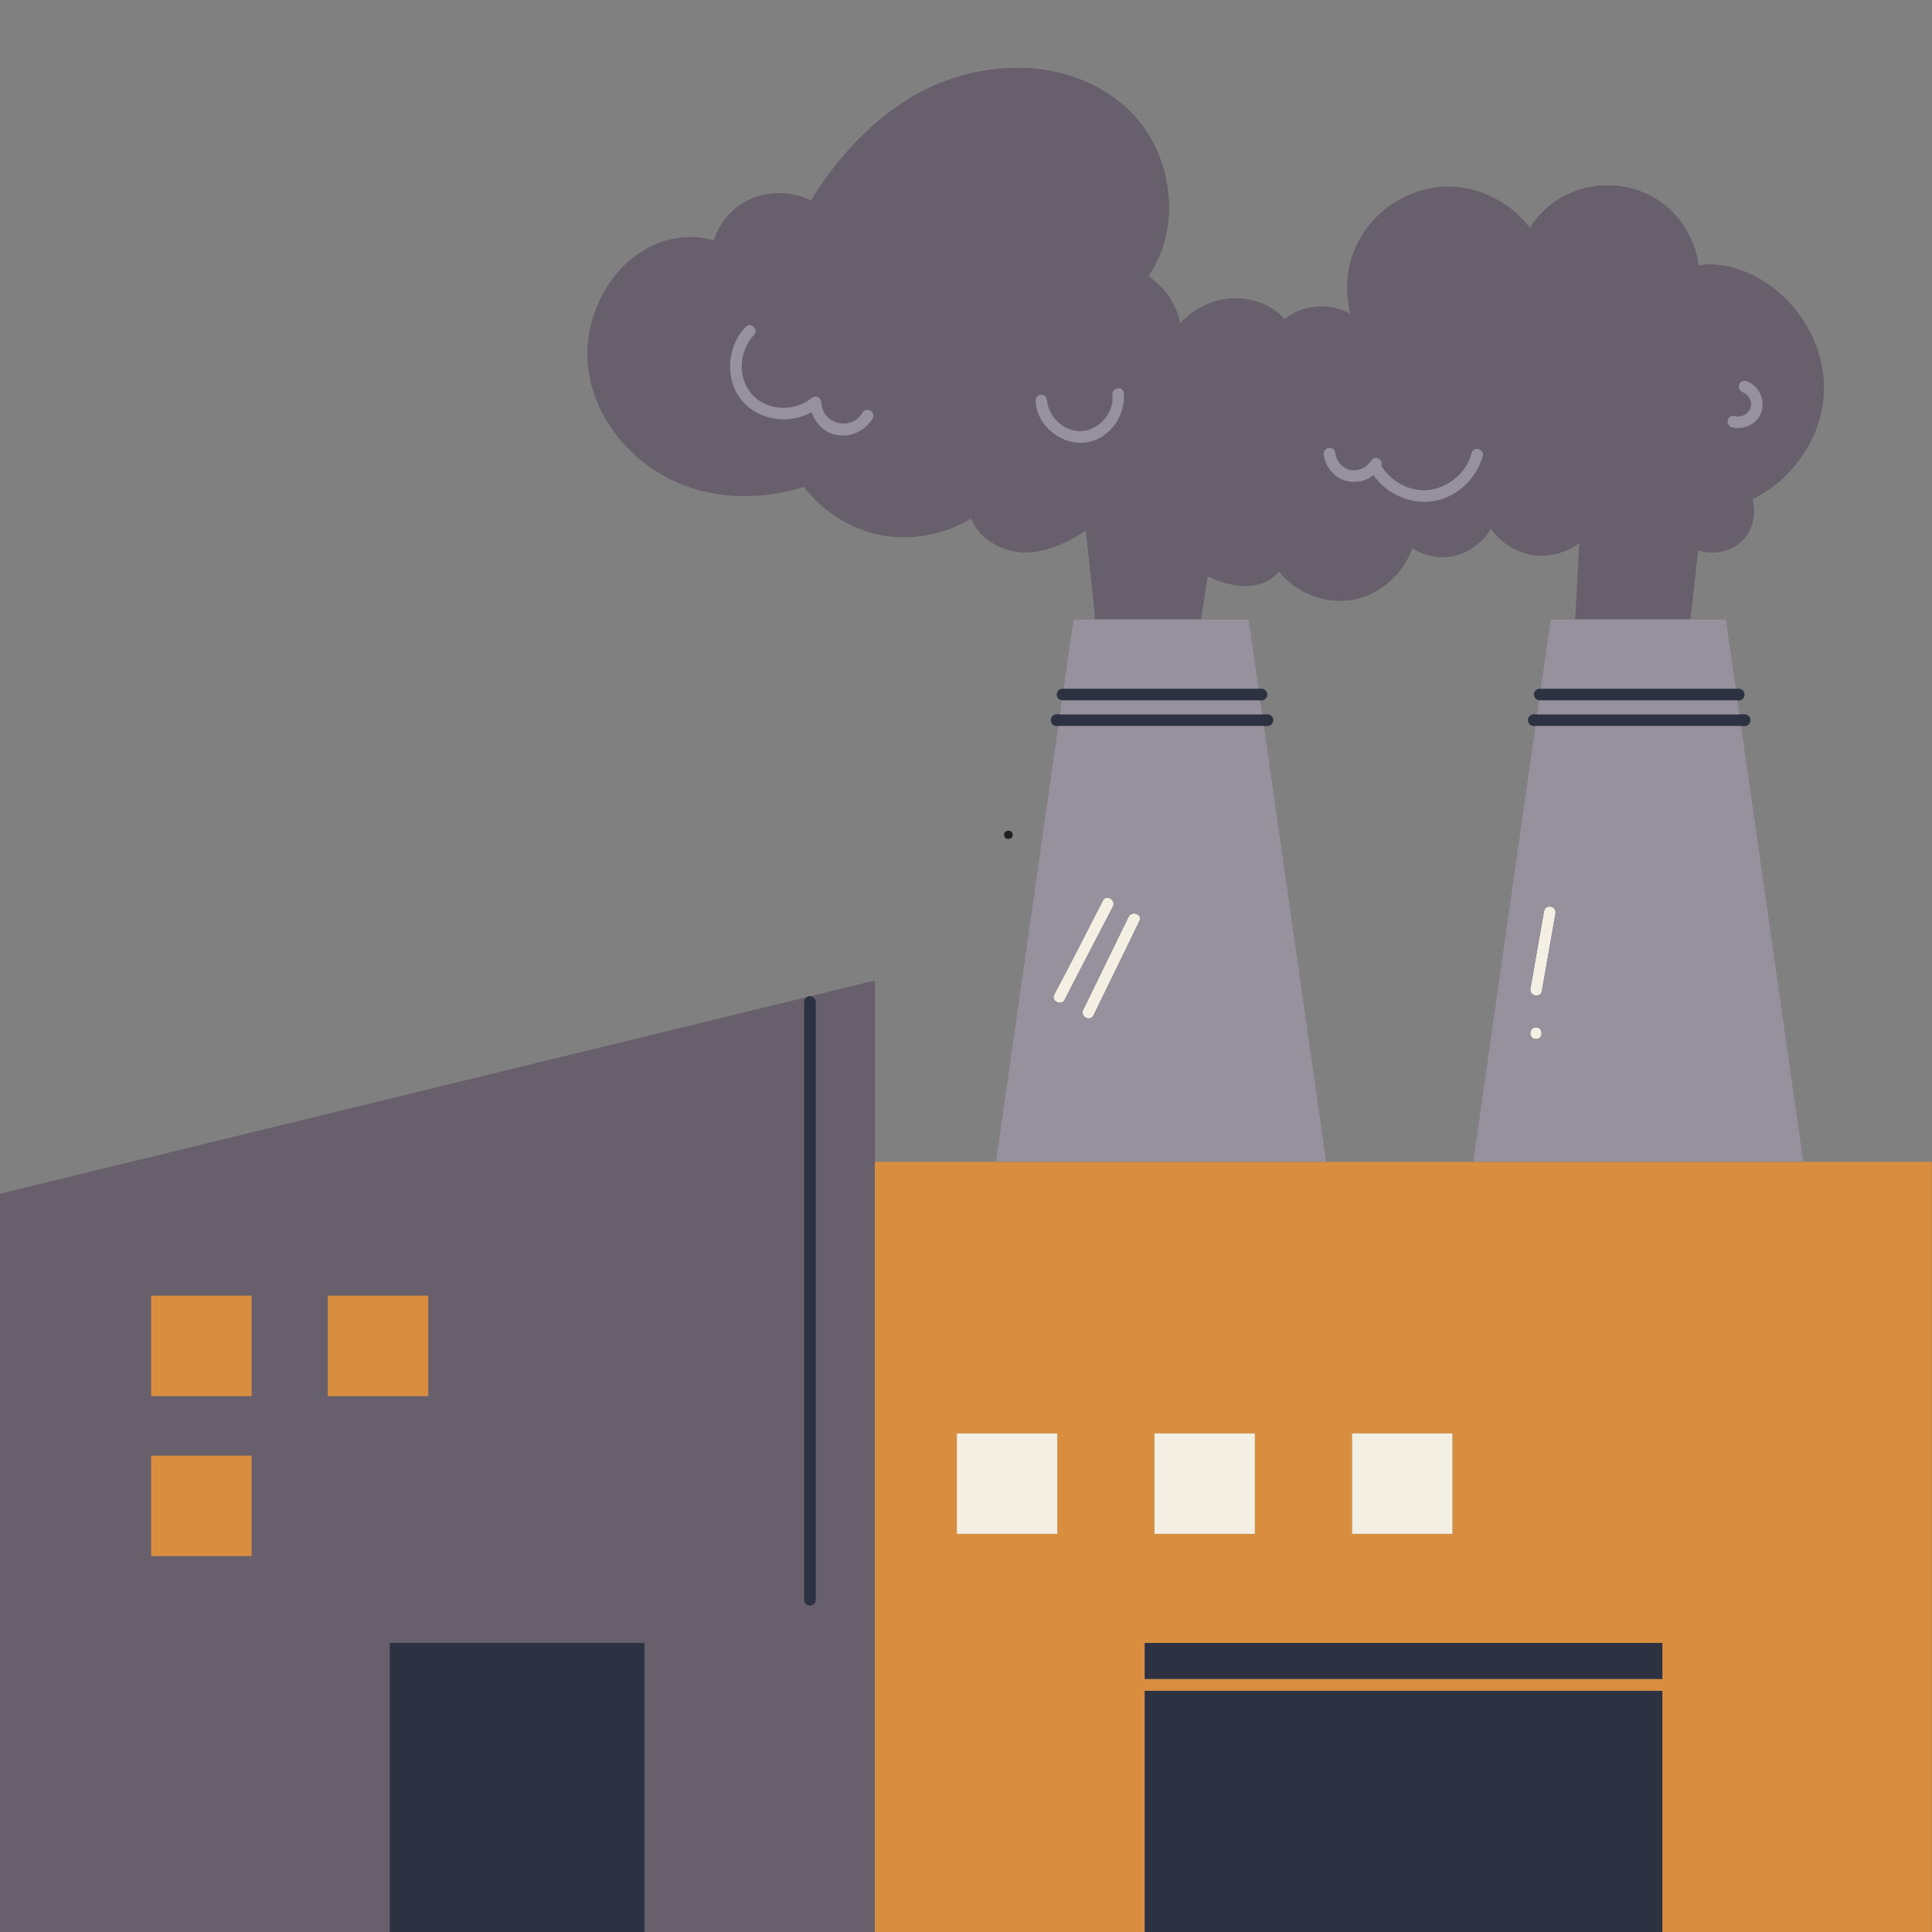 <svg xmlns="http://www.w3.org/2000/svg" xmlns:xlink="http://www.w3.org/1999/xlink" width="1080" zoomAndPan="magnify" viewBox="0 0 810 810" height="1080" preserveAspectRatio="xMidYMid meet" version="1.0"><rect x="0" y="0" width="810" height="810" fill="#808080" stroke="none"/><defs><g/></defs><path fill="#685f6c" d="M 756.125 487.059 L 730.027 304.391 L 731.426 304.391 C 732.777 304.391 733.871 303.297 733.871 301.941 C 733.871 300.59 732.777 299.496 731.426 299.496 L 729.332 299.496 L 728.496 293.648 L 728.934 293.648 C 730.285 293.648 731.379 292.555 731.379 291.203 C 731.379 289.852 730.285 288.754 728.934 288.754 L 727.797 288.754 L 723.641 259.664 L 708.703 259.664 C 709.789 249.992 710.867 240.312 711.93 230.645 C 717.188 232.383 723.23 231.77 727.977 228.688 C 734.457 224.504 736.586 216.523 734.652 209.328 C 751.824 200.91 764.227 182.949 764.645 163.566 C 765.109 141.613 750.285 120.543 729.641 113.203 C 724.16 111.27 717.922 110.145 712.148 111.391 C 710.484 99.305 703.391 88.121 692.312 82.246 C 677.023 74.121 657.699 77.133 645.859 89.758 C 644.195 91.547 642.703 93.504 641.406 95.559 C 632.578 83.934 617.949 76.934 603.176 78.477 C 584.754 80.41 568.977 94.383 565.578 112.688 C 564.379 119.051 564.672 125.465 566.238 131.605 C 558.801 127.738 549.629 127.25 542.047 131.508 C 540.75 132.242 539.574 133.074 538.5 134.004 C 534.219 128.301 525.777 125.219 518.711 125.098 C 509.535 124.926 500.902 128.891 494.91 135.594 C 494.883 135.594 494.859 135.621 494.836 135.645 C 494.395 133.465 493.734 131.359 492.805 129.281 C 490.383 123.773 486.371 119.125 481.453 115.773 C 496.008 94.848 491.559 63.184 472.797 45.734 C 447.309 22.043 407.262 24.469 379.477 42.379 C 363.184 52.879 350.148 67.637 339.996 84.082 C 330.945 79.75 320.012 79.824 311.301 85.258 C 305.457 88.879 301.32 94.531 299.219 100.867 C 290.387 98.078 280.211 99.449 271.945 103.805 C 259.371 110.461 250.906 123.039 247.68 136.746 C 240.781 166.086 261.133 194.379 288.359 203.996 C 303.988 209.527 321.309 209.012 337.086 204.117 C 344.84 214.223 356.141 221.566 368.641 224.16 C 381.875 226.902 395.695 224.234 407.141 217.355 C 409.98 224.578 417.367 229.641 425.145 231.133 C 435.859 233.168 446.305 228.051 455.332 222.473 C 456.578 234.391 457.801 246.355 459.098 258.301 C 459.047 258.594 459 258.91 459.098 259.254 C 459.117 259.395 459.152 259.531 459.172 259.664 L 450.012 259.664 L 445.855 288.754 L 445.504 288.754 C 444.152 288.754 443.059 289.852 443.059 291.203 C 443.059 292.434 443.98 293.41 445.164 293.582 L 444.32 299.496 L 443.012 299.496 C 441.66 299.496 440.566 300.59 440.566 301.941 C 440.566 303.297 441.66 304.391 443.012 304.391 L 443.621 304.391 L 417.527 487.059 L 366.785 487.059 L 366.785 411.137 L 339.922 417.684 C 339.805 417.668 339.699 417.613 339.578 417.613 C 339.047 417.613 338.582 417.82 338.18 418.105 L 0.043 500.52 L 0.043 810.285 L 809.938 810.285 L 809.938 487.059 Z M 529.965 304.391 L 531.359 304.391 C 532.711 304.391 533.805 303.297 533.805 301.941 C 533.805 300.59 532.711 299.496 531.359 299.496 L 529.266 299.496 L 528.43 293.648 L 528.867 293.648 C 530.219 293.648 531.312 292.555 531.312 291.203 C 531.312 289.852 530.219 288.754 528.867 288.754 L 527.73 288.754 L 523.574 259.664 L 503.453 259.664 C 504.391 253.633 505.359 247.613 506.309 241.582 C 515.113 245.816 526.391 248.168 534.391 241.438 C 535.051 240.879 535.656 240.258 536.227 239.605 C 543.637 248.582 555.535 253.539 567.238 251.398 C 578.617 249.312 588.348 240.605 592.078 229.723 C 596.234 232.426 601.203 233.891 606.305 233.559 C 614.184 233.043 621.152 228.223 625.066 221.566 C 629.422 227.734 636.297 232.09 643.926 232.824 C 650.41 233.461 656.941 231.477 662.152 227.637 C 661.602 238.305 661.043 248.988 660.469 259.664 L 650.074 259.664 L 645.918 288.754 L 645.57 288.754 C 644.219 288.754 643.125 289.852 643.125 291.203 C 643.125 292.434 644.047 293.41 645.23 293.582 L 644.387 299.496 L 643.078 299.496 C 641.727 299.496 640.633 300.59 640.633 301.941 C 640.633 303.297 641.727 304.391 643.078 304.391 L 643.688 304.391 L 617.594 487.059 L 556.059 487.059 Z M 529.965 304.391 " fill-opacity="1" fill-rule="nonzero"/><path fill="#685f6c" d="M 764.645 163.566 C 765.109 141.613 750.285 120.543 729.641 113.203 C 724.16 111.27 717.922 110.145 712.148 111.391 C 710.484 99.305 703.391 88.117 692.312 82.246 C 677.023 74.121 657.699 77.133 645.859 89.758 C 644.195 91.543 642.703 93.504 641.406 95.559 C 632.578 83.934 617.949 76.934 603.176 78.477 C 584.754 80.41 568.977 94.383 565.578 112.688 C 564.379 119.051 564.672 125.465 566.238 131.605 C 558.801 127.738 549.629 127.25 542.047 131.508 C 540.75 132.242 539.574 133.074 538.5 134.004 C 534.219 128.301 525.777 125.219 518.707 125.098 C 509.535 124.926 500.902 128.891 494.906 135.594 C 494.883 135.594 494.859 135.621 494.836 135.645 C 494.395 133.465 493.734 131.359 492.805 129.281 C 490.383 123.773 486.371 119.125 481.453 115.773 C 496.008 94.848 491.555 63.184 472.797 45.734 C 447.309 22.043 407.262 24.465 379.477 42.379 C 363.184 52.879 350.145 67.637 339.996 84.082 C 330.945 79.75 320.012 79.824 311.301 85.254 C 305.457 88.879 301.32 94.531 299.219 100.867 C 290.387 98.078 280.211 99.449 271.941 103.805 C 259.371 110.461 250.906 123.039 247.68 136.746 C 240.781 166.086 261.133 194.379 288.355 203.996 C 303.988 209.523 321.309 209.012 337.086 204.117 C 344.84 214.223 356.141 221.566 368.641 224.16 C 381.871 226.902 395.691 224.234 407.141 217.355 C 409.98 224.578 417.367 229.641 425.145 231.133 C 435.859 233.164 446.305 228.051 455.332 222.473 C 456.578 234.391 457.801 246.355 459.098 258.301 C 459.047 258.594 459 258.91 459.098 259.254 C 459.117 259.395 459.152 259.527 459.172 259.664 L 503.453 259.664 C 504.391 253.633 505.359 247.613 506.309 241.586 C 515.113 245.816 526.391 248.168 534.391 241.438 C 535.051 240.879 535.656 240.258 536.227 239.605 C 543.637 248.582 555.535 253.539 567.238 251.398 C 578.617 249.316 588.348 240.609 592.078 229.723 C 596.234 232.426 601.203 233.891 606.305 233.559 C 614.184 233.043 621.152 228.223 625.066 221.566 C 629.422 227.734 636.297 232.09 643.926 232.824 C 650.41 233.461 656.941 231.477 662.152 227.637 C 661.602 238.305 661.043 248.988 660.469 259.664 L 708.703 259.664 C 709.789 249.992 710.867 240.312 711.93 230.645 C 717.188 232.383 723.23 231.77 727.977 228.688 C 734.457 224.504 736.586 216.523 734.656 209.332 C 751.824 200.91 764.227 182.949 764.645 163.566 Z M 365.84 175.496 C 362.465 180.953 355.875 183.91 349.586 182.094 C 345.023 180.773 341.703 177.129 340.262 172.785 C 331.336 177.828 319.277 176.582 312.008 169 C 303.551 160.172 304.453 145.371 312.801 136.895 C 314.738 134.926 318.168 138.34 316.262 140.289 C 309.715 146.996 308.969 158.516 315.488 165.566 C 321.75 172.336 333.316 172.711 340.277 166.891 C 341.973 165.477 344.266 166.723 344.359 168.812 C 344.77 178.051 357.016 180.82 361.641 172.984 C 363.246 170.266 367.496 172.82 365.84 175.496 Z M 454.797 185.562 C 444.887 186.59 434.824 178.551 434.195 168.449 C 434.102 166.906 435.023 165.426 436.746 165.531 C 438.676 165.648 438.906 167.301 439.129 168.812 C 439.441 170.926 440.297 172.883 441.523 174.621 C 443.785 177.832 447.48 180.219 451.406 180.688 C 459.512 181.656 467.355 173.727 466.355 165.582 C 465.969 162.438 470.93 161.664 471.184 164.785 C 471.977 174.547 464.902 184.512 454.797 185.562 Z M 621.664 191.23 C 618.832 200.957 610.598 208.754 600.406 210.18 C 590.902 211.508 581.297 206.957 575.832 199.238 C 575.125 199.797 574.367 200.297 573.555 200.699 C 569.828 202.543 565.527 202.531 561.852 200.602 C 558.09 198.625 555.438 194.715 554.969 190.496 C 554.625 187.367 559.492 186.695 559.816 189.836 C 560.188 193.387 563.031 196.695 566.672 197.145 C 568.254 197.344 569.746 197.078 571.098 196.449 C 572.504 195.797 573.562 194.883 574.383 193.758 C 574.398 193.746 574.41 193.727 574.426 193.711 C 574.453 193.676 574.492 193.648 574.52 193.609 C 575.078 192.801 575.613 192.098 576.672 192.008 C 577.664 191.926 578.598 192.469 579.043 193.344 C 579.395 194.039 579.352 194.691 579.125 195.305 C 583.27 202.074 591.324 206.375 599.297 205.391 C 607.438 204.383 614.969 198.066 616.93 190.004 C 617.676 186.93 622.543 188.211 621.664 191.23 Z M 736.789 175.727 C 734.219 178.883 729.793 180.191 725.918 179.082 C 724.602 178.703 724.055 177.164 724.422 175.957 C 724.82 174.637 726.312 174.117 727.543 174.465 C 727.637 174.492 727.734 174.516 727.832 174.539 C 727.844 174.543 727.836 174.539 727.852 174.543 C 728.039 174.562 728.227 174.59 728.414 174.602 C 728.895 174.633 729.117 174.625 729.477 174.562 C 729.848 174.5 730.215 174.406 730.574 174.289 C 730.652 174.262 730.727 174.234 730.805 174.207 C 730.832 174.195 730.82 174.199 730.863 174.18 C 731.031 174.094 731.203 174.016 731.367 173.926 C 731.535 173.832 731.699 173.734 731.863 173.633 C 731.93 173.59 732.188 173.391 732.273 173.332 C 732.523 173.117 732.766 172.898 732.984 172.656 C 733.047 172.582 733.324 172.215 733.332 172.223 C 733.395 172.129 733.457 172.035 733.516 171.934 C 733.613 171.766 733.703 171.594 733.785 171.418 C 733.824 171.336 733.859 171.254 733.895 171.172 C 733.945 170.82 734.055 170.469 734.125 170.113 C 734.133 170.004 734.156 169.781 734.156 169.707 C 734.156 169.48 734.145 169.254 734.125 169.031 C 734.117 168.957 734.051 168.617 734.066 168.656 C 734.035 168.508 734.004 168.359 733.961 168.211 C 733.898 167.992 733.828 167.773 733.746 167.562 C 733.73 167.516 733.656 167.359 733.613 167.27 C 733.43 166.914 733.238 166.566 733.008 166.238 C 732.938 166.141 732.863 166.047 732.789 165.953 C 732.742 165.906 732.598 165.742 732.539 165.684 C 732.352 165.492 732.152 165.312 731.945 165.141 C 731.906 165.109 731.82 165.051 731.746 165.004 C 731.324 164.754 730.93 164.539 730.465 164.367 C 729.18 163.895 728.703 162.375 729.141 161.168 C 729.617 159.855 731.121 159.453 732.336 159.844 C 734.508 160.543 736.434 162.324 737.559 164.277 C 739.68 167.957 739.492 172.402 736.789 175.727 Z M 342.023 420.062 L 342.023 670.684 C 342.023 672.035 340.93 673.129 339.578 673.129 C 338.227 673.129 337.133 672.035 337.133 670.684 L 337.133 420.062 C 337.133 419.242 337.562 418.551 338.18 418.105 L 0.043 500.52 L 0.043 810.285 L 163.402 810.285 L 163.402 688.797 L 270.168 688.797 L 270.168 810.285 L 366.785 810.285 L 366.785 411.137 L 339.922 417.684 C 341.102 417.855 342.023 418.828 342.023 420.062 Z M 105.488 652.41 L 63.371 652.41 L 63.371 610.273 L 105.488 610.273 Z M 105.488 585.34 L 63.371 585.34 L 63.371 543.203 L 105.488 543.203 Z M 179.551 585.34 L 137.434 585.34 L 137.434 543.203 L 179.551 543.203 Z M 179.551 585.34 " fill-opacity="1" fill-rule="nonzero"/><path fill="#2c3242" d="M 643.125 291.203 C 643.125 289.852 644.219 288.754 645.57 288.754 L 728.934 288.754 C 730.285 288.754 731.379 289.852 731.379 291.203 C 731.379 292.555 730.285 293.648 728.934 293.648 L 645.57 293.648 C 645.449 293.648 645.348 293.598 645.23 293.582 C 644.047 293.41 643.125 292.434 643.125 291.203 Z M 731.426 299.496 L 643.078 299.496 C 641.727 299.496 640.633 300.59 640.633 301.941 C 640.633 303.297 641.727 304.391 643.078 304.391 L 731.426 304.391 C 732.777 304.391 733.871 303.297 733.871 301.941 C 733.871 300.59 732.777 299.496 731.426 299.496 Z M 479.891 810.285 L 697 810.285 L 697 708.863 L 479.891 708.863 Z M 479.891 703.969 L 697 703.969 L 697 688.797 L 479.891 688.797 Z M 163.402 810.285 L 270.168 810.285 L 270.168 688.797 L 163.402 688.797 Z M 445.164 293.582 C 445.281 293.598 445.383 293.648 445.504 293.648 L 528.867 293.648 C 530.219 293.648 531.312 292.555 531.312 291.203 C 531.312 289.852 530.219 288.754 528.867 288.754 L 445.504 288.754 C 444.152 288.754 443.059 289.852 443.059 291.203 C 443.059 292.434 443.98 293.41 445.164 293.582 Z M 531.359 304.391 C 532.711 304.391 533.805 303.297 533.805 301.941 C 533.805 300.59 532.711 299.496 531.359 299.496 L 443.012 299.496 C 441.66 299.496 440.566 300.59 440.566 301.941 C 440.566 303.297 441.66 304.391 443.012 304.391 Z M 339.922 417.684 C 339.805 417.668 339.699 417.613 339.578 417.613 C 339.047 417.613 338.582 417.82 338.18 418.105 C 337.562 418.551 337.133 419.242 337.133 420.062 L 337.133 670.684 C 337.133 672.035 338.227 673.129 339.578 673.129 C 340.93 673.129 342.023 672.035 342.023 670.684 L 342.023 420.062 C 342.023 418.828 341.102 417.855 339.922 417.684 Z M 339.922 417.684 " fill-opacity="1" fill-rule="nonzero"/><path fill="#d98e3f" d="M 756.125 487.059 L 366.785 487.059 L 366.785 810.285 L 479.891 810.285 L 479.891 708.863 L 697 708.863 L 697 810.285 L 809.938 810.285 L 809.938 487.059 Z M 443.277 643.098 L 401.16 643.098 L 401.16 600.961 L 443.277 600.961 Z M 566.852 600.961 L 608.965 600.961 L 608.965 643.098 L 566.852 643.098 Z M 484.004 600.961 L 526.121 600.961 L 526.121 643.098 L 484.004 643.098 Z M 697 703.969 L 479.891 703.969 L 479.891 688.797 L 697 688.797 Z M 63.371 543.203 L 105.488 543.203 L 105.488 585.34 L 63.371 585.34 Z M 137.434 543.203 L 179.551 543.203 L 179.551 585.34 L 137.434 585.34 Z M 63.371 610.273 L 105.488 610.273 L 105.488 652.41 L 63.371 652.41 Z M 63.371 610.273 " fill-opacity="1" fill-rule="nonzero"/><path fill="#f3f0e3" d="M 401.16 600.961 L 443.277 600.961 L 443.277 643.098 L 401.16 643.098 Z M 484.004 643.098 L 526.121 643.098 L 526.121 600.961 L 484.004 600.961 Z M 566.852 643.098 L 608.965 643.098 L 608.965 600.961 L 566.852 600.961 Z M 462.391 377.586 C 455.59 390.688 449.02 403.938 442.008 416.93 C 440.516 419.699 444.965 421.938 446.387 419.113 C 452.98 406.051 459.855 393.125 466.574 380.125 C 468.012 377.348 463.848 374.777 462.391 377.586 Z M 473.129 384.453 C 466.809 397.445 460.434 410.41 454.121 423.406 C 452.75 426.23 457.062 428.523 458.453 425.684 C 464.898 412.504 471.289 399.293 477.734 386.113 C 479.113 383.289 474.496 381.641 473.129 384.453 Z M 647.359 381.984 C 645.453 392.82 643.516 403.648 641.645 414.488 C 641.109 417.586 645.867 418.652 646.422 415.539 C 648.363 404.672 650.25 393.793 652.164 382.922 C 652.707 379.816 647.906 378.875 647.359 381.984 Z M 643.957 430.75 C 640.805 430.75 640.82 435.645 643.973 435.645 C 647.125 435.645 647.109 430.75 643.957 430.75 Z M 643.957 430.75 " fill-opacity="1" fill-rule="nonzero"/><path fill="#97909d" d="M 727.797 288.754 L 645.918 288.754 L 650.074 259.664 L 723.641 259.664 Z M 728.496 293.648 L 645.57 293.648 C 645.449 293.648 645.348 293.598 645.23 293.582 L 644.387 299.496 L 729.332 299.496 Z M 756.125 487.059 L 617.594 487.059 L 643.688 304.391 L 730.031 304.391 Z M 643.957 430.75 C 640.805 430.75 640.82 435.645 643.973 435.645 C 647.125 435.645 647.109 430.75 643.957 430.75 Z M 652.164 382.922 C 652.707 379.816 647.906 378.875 647.359 381.984 C 645.453 392.82 643.516 403.648 641.645 414.488 C 641.109 417.586 645.867 418.652 646.422 415.539 C 648.363 404.672 650.25 393.793 652.164 382.922 Z M 529.965 304.391 L 556.059 487.059 L 417.527 487.059 L 443.621 304.391 Z M 446.387 419.113 C 452.98 406.051 459.855 393.125 466.574 380.125 C 468.012 377.348 463.848 374.777 462.391 377.586 C 455.59 390.688 449.02 403.938 442.008 416.93 C 440.516 419.699 444.965 421.938 446.387 419.113 Z M 473.129 384.453 C 466.809 397.445 460.434 410.41 454.121 423.406 C 452.75 426.23 457.062 428.523 458.453 425.684 C 464.898 412.504 471.289 399.293 477.734 386.113 C 479.113 383.289 474.496 381.641 473.129 384.453 Z M 450.008 259.664 L 445.855 288.754 L 527.73 288.754 L 523.574 259.664 Z M 445.164 293.582 L 444.32 299.496 L 529.266 299.496 L 528.43 293.648 L 445.504 293.648 C 445.383 293.648 445.281 293.598 445.164 293.582 Z M 361.641 172.984 C 357.016 180.82 344.77 178.051 344.359 168.812 C 344.266 166.723 341.973 165.477 340.277 166.891 C 333.316 172.711 321.75 172.336 315.488 165.566 C 308.969 158.516 309.715 147 316.262 140.289 C 318.168 138.34 314.738 134.926 312.801 136.895 C 304.453 145.371 303.551 160.176 312.008 169 C 319.277 176.582 331.336 177.828 340.262 172.785 C 341.703 177.129 345.023 180.773 349.586 182.094 C 355.875 183.91 362.465 180.953 365.84 175.496 C 367.496 172.82 363.246 170.266 361.641 172.984 Z M 454.797 185.562 C 464.902 184.512 471.977 174.547 471.184 164.785 C 470.93 161.664 465.969 162.438 466.355 165.582 C 467.355 173.727 459.512 181.656 451.406 180.688 C 447.48 180.219 443.785 177.832 441.523 174.621 C 440.297 172.883 439.441 170.926 439.129 168.812 C 438.906 167.301 438.676 165.648 436.746 165.531 C 435.023 165.426 434.102 166.906 434.195 168.449 C 434.824 178.551 444.887 186.59 454.797 185.562 Z M 616.93 190.004 C 614.969 198.066 607.438 204.383 599.297 205.391 C 591.324 206.375 583.27 202.074 579.125 195.305 C 579.352 194.691 579.395 194.039 579.043 193.344 C 578.594 192.469 577.664 191.926 576.672 192.008 C 575.613 192.098 575.078 192.801 574.52 193.609 C 574.492 193.648 574.453 193.676 574.426 193.711 C 574.41 193.727 574.398 193.742 574.383 193.758 C 573.562 194.883 572.5 195.797 571.098 196.449 C 569.746 197.078 568.254 197.344 566.672 197.145 C 563.031 196.695 560.188 193.387 559.816 189.836 C 559.492 186.695 554.625 187.367 554.969 190.496 C 555.434 194.715 558.086 198.625 561.852 200.602 C 565.527 202.531 569.828 202.543 573.555 200.699 C 574.367 200.297 575.125 199.797 575.828 199.238 C 581.293 206.957 590.902 211.508 600.406 210.18 C 610.598 208.754 618.832 200.957 621.664 191.23 C 622.543 188.211 617.676 186.93 616.93 190.004 Z M 725.918 179.082 C 729.793 180.191 734.219 178.883 736.789 175.727 C 739.492 172.402 739.684 167.957 737.562 164.277 C 736.438 162.324 734.508 160.539 732.336 159.844 C 731.121 159.453 729.617 159.855 729.141 161.168 C 728.703 162.375 729.18 163.891 730.465 164.367 C 730.93 164.535 731.328 164.754 731.746 165 C 731.82 165.051 731.906 165.109 731.945 165.141 C 732.152 165.312 732.352 165.492 732.539 165.68 C 732.598 165.738 732.742 165.906 732.789 165.953 C 732.863 166.047 732.938 166.141 733.008 166.238 C 733.238 166.566 733.43 166.914 733.617 167.27 C 733.656 167.359 733.73 167.516 733.746 167.562 C 733.828 167.773 733.898 167.992 733.961 168.211 C 734.004 168.359 734.035 168.508 734.066 168.656 C 734.055 168.617 734.117 168.957 734.125 169.027 C 734.145 169.254 734.156 169.48 734.156 169.707 C 734.156 169.781 734.133 170.004 734.125 170.109 C 734.055 170.465 733.945 170.82 733.895 171.172 C 733.859 171.254 733.824 171.336 733.785 171.418 C 733.703 171.594 733.613 171.766 733.516 171.934 C 733.457 172.031 733.395 172.129 733.332 172.223 C 733.324 172.215 733.051 172.582 732.984 172.656 C 732.766 172.898 732.523 173.117 732.277 173.332 C 732.188 173.391 731.93 173.586 731.863 173.633 C 731.703 173.734 731.539 173.832 731.371 173.926 C 731.203 174.016 731.031 174.094 730.863 174.18 C 730.82 174.199 730.832 174.195 730.805 174.207 C 730.73 174.234 730.652 174.262 730.574 174.289 C 730.215 174.406 729.852 174.5 729.48 174.562 C 729.117 174.621 728.895 174.633 728.414 174.602 C 728.227 174.59 728.043 174.562 727.852 174.543 C 727.836 174.539 727.844 174.543 727.832 174.539 C 727.734 174.516 727.637 174.492 727.543 174.461 C 726.312 174.117 724.824 174.637 724.422 175.957 C 724.055 177.164 724.602 178.703 725.918 179.082 Z M 725.918 179.082 " fill-opacity="1" fill-rule="nonzero"/><g fill="#232021" fill-opacity="1"><g transform="translate(418.835, 351.579)"><g><path d="M 3.938 0.141 C 3.383 0.141 2.945 -0.016 2.625 -0.328 C 2.301 -0.641 2.141 -1.051 2.141 -1.562 C 2.141 -2.07 2.301 -2.488 2.625 -2.812 C 2.945 -3.145 3.383 -3.312 3.938 -3.312 C 4.508 -3.312 4.953 -3.156 5.266 -2.844 C 5.586 -2.531 5.75 -2.113 5.75 -1.594 C 5.75 -1.082 5.586 -0.664 5.266 -0.344 C 4.941 -0.02 4.5 0.141 3.938 0.141 Z M 3.938 0.141 "/></g></g></g></svg>